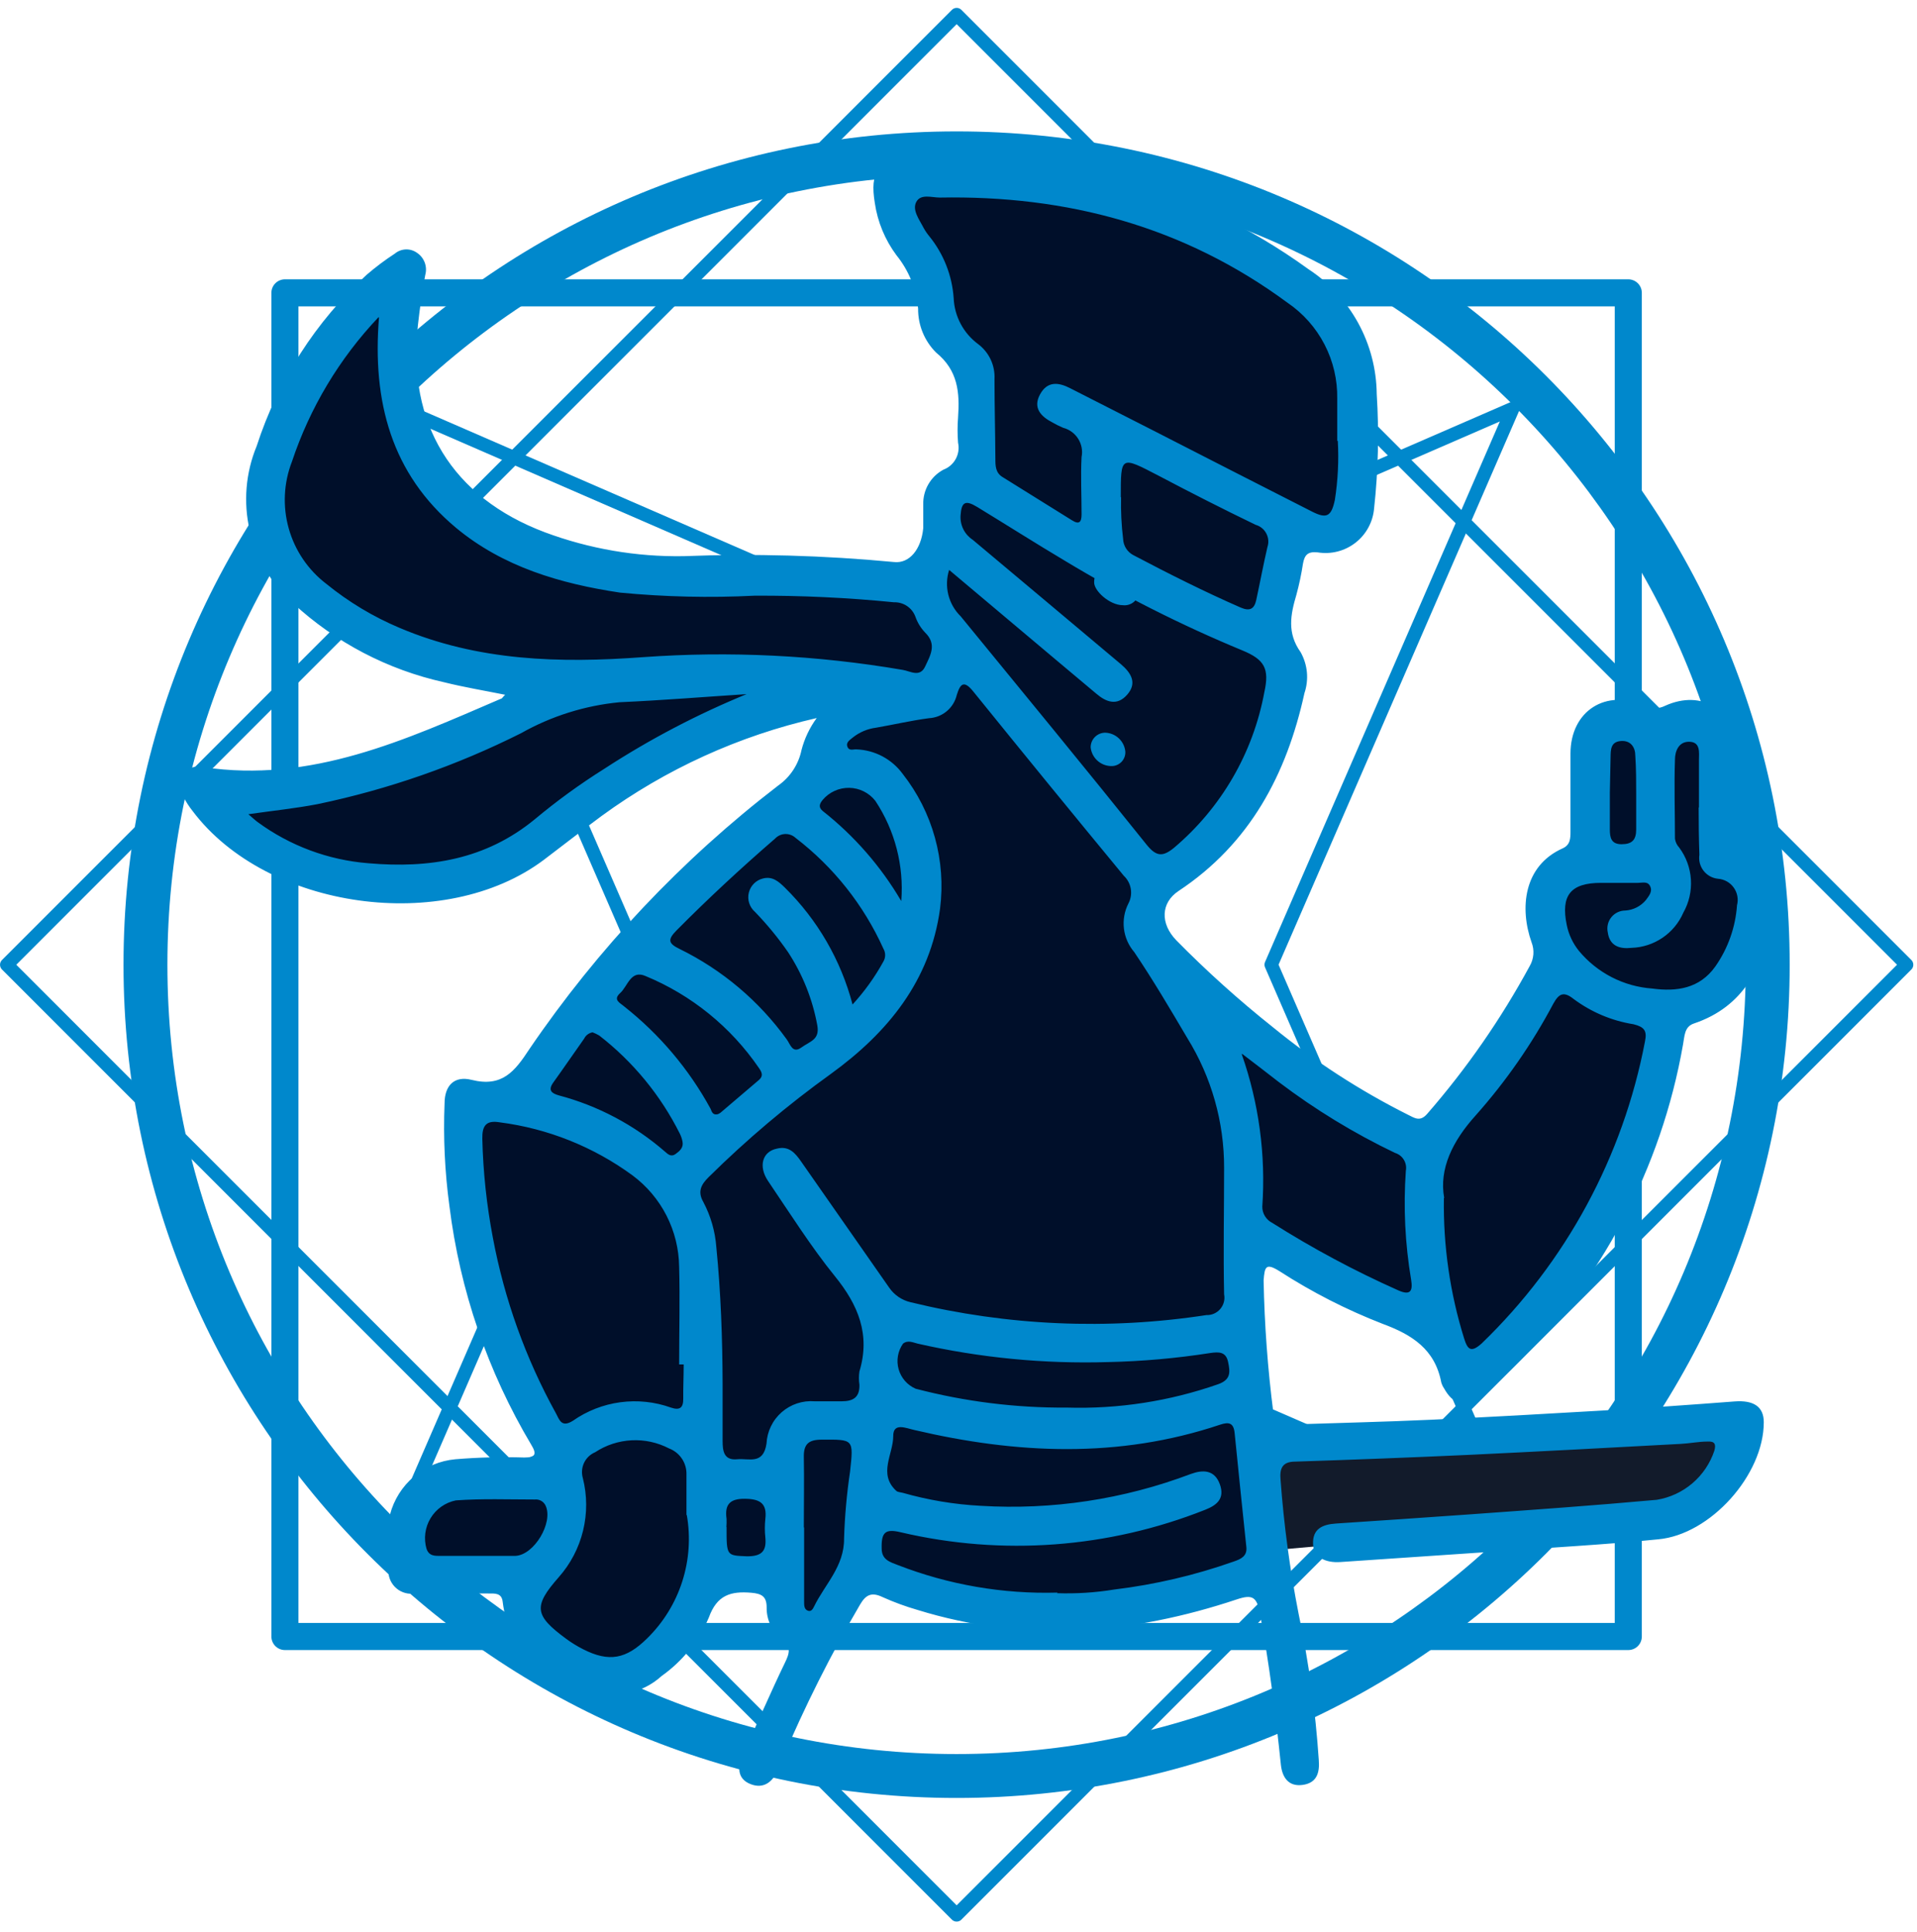 <svg width="131" height="132" viewBox="0 0 131 132" fill="none" xmlns="http://www.w3.org/2000/svg">
<path d="M65.37 121.338C95.984 121.338 120.8 96.521 120.8 65.907C120.8 35.294 95.984 10.477 65.37 10.477C34.757 10.477 9.94 35.294 9.94 65.907C9.94 96.521 34.757 121.338 65.37 121.338Z" stroke="#0088CC" stroke-width="3" stroke-miterlimit="10"/>
<path d="M65.374 1L0.462 65.912L65.374 130.825L130.287 65.912L65.374 1Z" stroke="#0088CC" stroke-width="0.92" stroke-linecap="round" stroke-linejoin="round"/>
<path d="M111.27 20.008H19.47V111.808H111.27V20.008Z" stroke="#0088CC" stroke-width="1.85" stroke-linecap="round" stroke-linejoin="round"/>
<path d="M65.37 44.418L27.38 27.908L43.88 65.908L27.38 103.908L65.37 87.408L103.38 103.908L86.87 65.908L103.38 27.908L65.37 44.418Z" stroke="#0088CC" stroke-width="0.92" stroke-linecap="round" stroke-linejoin="round"/>
<path d="M57.01 65.908C57.01 67.561 57.5 69.177 58.419 70.552C59.337 71.927 60.643 72.999 62.17 73.631C63.698 74.264 65.379 74.43 67.001 74.107C68.622 73.784 70.112 72.988 71.281 71.819C72.45 70.65 73.246 69.16 73.569 67.539C73.892 65.917 73.726 64.236 73.094 62.708C72.461 61.181 71.389 59.875 70.014 58.956C68.64 58.038 67.023 57.548 65.37 57.548C63.153 57.548 61.026 58.428 59.458 59.996C57.89 61.564 57.01 63.69 57.01 65.908Z" stroke="#0088CC" stroke-width="1.85" stroke-miterlimit="10"/>
<path d="M51.77 121.177C51.687 121.173 51.605 121.152 51.53 121.117C51.455 121.088 51.39 121.04 51.34 120.977C51.319 120.769 51.365 120.559 51.47 120.377L52.05 119.107C52.8 117.447 53.55 115.777 54.35 114.107C54.5 113.89 54.605 113.646 54.66 113.388C54.715 113.13 54.719 112.864 54.67 112.604C54.622 112.345 54.523 112.098 54.379 111.877C54.234 111.656 54.048 111.466 53.83 111.317C53.63 111.134 53.473 110.909 53.369 110.659C53.266 110.408 53.218 110.138 53.23 109.867C53.238 109.617 53.195 109.368 53.103 109.136C53.011 108.903 52.872 108.692 52.694 108.516C52.517 108.339 52.305 108.201 52.072 108.11C51.839 108.02 51.59 107.978 51.34 107.987H50.72C49.995 107.936 49.276 108.14 48.685 108.564C48.096 108.988 47.672 109.604 47.49 110.307C46.856 111.748 45.839 112.986 44.55 113.887C43.795 114.55 42.834 114.929 41.83 114.957C41.404 114.957 40.981 114.882 40.58 114.737C37.58 113.657 35.58 112.337 35.17 109.407C35.153 109.204 35.094 109.006 34.998 108.826C34.903 108.646 34.771 108.487 34.612 108.359C34.454 108.231 34.271 108.136 34.074 108.081C33.878 108.026 33.672 108.011 33.47 108.037H30.26C29.6 108.037 28.94 108.037 28.26 108.037C27.64 108.037 27.47 107.887 27.4 107.337C27.191 106.171 27.218 104.974 27.48 103.817C27.697 102.982 28.167 102.233 28.826 101.675C29.484 101.116 30.299 100.775 31.16 100.697C31.987 100.611 32.818 100.571 33.65 100.577H35.77C36.054 100.639 36.351 100.608 36.617 100.488C36.882 100.368 37.102 100.166 37.245 99.912C37.387 99.658 37.444 99.365 37.407 99.076C37.37 98.787 37.241 98.518 37.04 98.308C34.13 93.409 32.265 87.961 31.56 82.308C31.258 80.037 31.151 77.746 31.24 75.457C31.24 74.657 31.54 74.657 31.65 74.657C31.746 74.649 31.843 74.649 31.94 74.657C32.331 74.761 32.734 74.815 33.14 74.817C35.14 74.817 36.14 73.287 36.89 72.157C40.96 65.937 46.3 60.277 53.69 54.347C54.688 53.626 55.377 52.555 55.62 51.347C55.795 50.657 56.105 50.009 56.53 49.438L57.76 47.547L55.56 48.037C50.151 49.279 45.048 51.603 40.56 54.867C39.72 55.468 38.9 56.108 38.08 56.748C37.59 57.138 37.08 57.517 36.6 57.888C33.898 59.784 30.659 60.762 27.36 60.678C21.81 60.678 16.64 58.398 13.88 54.737C13.678 54.488 13.501 54.221 13.35 53.938C13.307 53.852 13.284 53.758 13.284 53.662C13.284 53.567 13.307 53.473 13.35 53.388C13.384 53.348 13.427 53.317 13.476 53.297C13.525 53.278 13.578 53.272 13.63 53.278H13.76C14.876 53.441 16.002 53.525 17.13 53.528C23.13 53.528 28.5 51.188 33.74 48.928L34.61 48.547C34.792 48.461 34.956 48.339 35.09 48.188L35.18 48.097L36.49 46.877L34.73 46.517L33.39 46.258C32.39 46.078 31.49 45.907 30.59 45.667C26.894 44.86 23.48 43.083 20.7 40.517C19.34 39.334 18.388 37.751 17.98 35.995C17.573 34.239 17.73 32.399 18.43 30.738C19.834 26.404 22.335 22.508 25.69 19.427C26.274 18.93 26.889 18.469 27.53 18.047C27.621 17.979 27.727 17.934 27.84 17.918C27.895 17.919 27.949 17.94 27.99 17.977C28.14 18.078 28.26 18.198 28.19 18.578C27.99 19.578 27.82 20.758 27.67 22.058C26.88 29.267 30.17 34.638 36.94 37.197C39.979 38.325 43.198 38.894 46.44 38.877H48.34H52.21C55.149 38.848 58.088 38.995 61.01 39.318H61.31C62.75 39.318 63.87 38.008 64.01 36.148C64.01 35.818 64.01 35.487 64.01 35.148C64.01 34.807 64.01 34.708 64.01 34.487C63.995 34.168 64.068 33.851 64.221 33.57C64.375 33.29 64.603 33.057 64.88 32.898C65.398 32.669 65.824 32.272 66.089 31.771C66.353 31.27 66.442 30.695 66.34 30.137C66.3 29.612 66.3 29.083 66.34 28.558C66.47 26.747 66.34 24.858 64.5 23.358C64.201 23.038 63.968 22.662 63.815 22.252C63.663 21.841 63.593 21.405 63.61 20.968C63.501 19.444 62.944 17.986 62.01 16.777C61.312 15.844 60.858 14.751 60.69 13.597C60.53 12.597 60.64 12.227 60.76 12.078C60.88 11.928 61.22 11.748 62.18 11.697C63.14 11.648 64.32 11.607 65.33 11.607C68.797 11.575 72.255 11.982 75.62 12.818C80.395 14.043 84.897 16.156 88.89 19.047C90.187 19.9 91.256 21.058 92.002 22.42C92.748 23.781 93.149 25.305 93.17 26.858V27.637C93.306 29.932 93.243 32.234 92.98 34.517C92.969 34.831 92.897 35.138 92.767 35.423C92.637 35.708 92.452 35.965 92.222 36.178C91.993 36.391 91.723 36.556 91.429 36.664C91.135 36.772 90.823 36.821 90.51 36.807H90.13H89.83C89.399 36.788 88.978 36.941 88.66 37.231C88.341 37.522 88.151 37.927 88.13 38.358C88.03 39.033 87.886 39.701 87.7 40.358C87.27 41.847 86.95 43.428 88.14 45.078C88.295 45.396 88.384 45.743 88.401 46.097C88.418 46.451 88.363 46.805 88.24 47.138C86.95 53.047 84.24 57.278 80.02 60.138C79.653 60.364 79.342 60.671 79.11 61.035C78.878 61.398 78.731 61.809 78.68 62.237C78.639 62.727 78.708 63.22 78.881 63.68C79.054 64.14 79.326 64.556 79.68 64.897C81.782 67.032 84.013 69.036 86.36 70.897C89.265 73.281 92.424 75.337 95.78 77.028L95.9 77.088C96.205 77.263 96.548 77.363 96.9 77.377C97.148 77.372 97.392 77.311 97.614 77.198C97.835 77.085 98.029 76.925 98.18 76.727C100.945 73.588 103.347 70.146 105.34 66.468C105.545 66.113 105.668 65.717 105.701 65.309C105.734 64.901 105.675 64.49 105.53 64.108C104.89 62.288 104.94 59.828 107.17 58.828C107.53 58.642 107.825 58.351 108.016 57.994C108.207 57.637 108.285 57.23 108.24 56.828V55.438C108.24 54.148 108.24 52.858 108.24 51.568C108.24 49.917 109.24 48.807 110.63 48.807C111.11 48.818 111.583 48.926 112.02 49.127C112.366 49.297 112.745 49.389 113.13 49.398C113.476 49.387 113.816 49.305 114.13 49.157C114.545 48.956 114.998 48.847 115.46 48.837C116.77 48.837 117.65 49.837 117.71 51.438C117.71 52.657 117.71 53.917 117.71 55.138V56.587C117.665 56.993 117.735 57.403 117.912 57.771C118.089 58.138 118.365 58.449 118.71 58.667C120.12 59.477 120.57 60.667 120.17 62.667C119.43 66.328 118 68.257 115.39 69.127C115.003 69.269 114.67 69.527 114.436 69.865C114.202 70.204 114.077 70.606 114.08 71.017C114.075 71.101 114.075 71.184 114.08 71.267C112.569 79.495 108.528 87.046 102.52 92.868C101.85 93.497 101.142 94.085 100.4 94.627C100.246 94.766 100.055 94.857 99.85 94.888C99.74 94.888 99.55 94.688 99.38 94.377L99.27 94.177C98.74 91.397 96.64 90.267 94.65 89.537C92.235 88.605 89.922 87.425 87.75 86.017C87.401 85.766 86.989 85.617 86.56 85.588C85.72 85.588 85.29 86.207 85.27 87.427C85.271 89.668 85.415 91.906 85.7 94.127C85.78 94.948 85.87 95.767 85.94 96.588C85.947 96.816 86.001 97.041 86.098 97.248C86.195 97.455 86.334 97.641 86.505 97.792C86.677 97.944 86.877 98.059 87.095 98.13C87.312 98.202 87.542 98.228 87.77 98.207L91.2 98.108C93.36 98.037 95.53 97.978 97.7 97.877C101.8 97.688 105.93 97.457 109.44 97.248C112.426 97.067 115.426 96.861 118.44 96.627H118.71C118.936 96.599 119.166 96.648 119.36 96.767C119.433 96.876 119.465 97.007 119.45 97.138C119.45 100.287 116.16 103.947 113.06 104.267C111.06 104.467 109.13 104.617 107.47 104.727L97.56 105.407L91.39 105.817H91.26C90.99 105.817 90.54 105.817 90.53 105.477C90.52 105.137 90.53 105.067 91.24 105.017L92.32 104.947L100.32 104.397L101.83 104.287C105.61 104.021 109.393 103.737 113.18 103.437C114.265 103.281 115.284 102.823 116.122 102.116C116.96 101.409 117.583 100.481 117.92 99.438C118.004 99.22 118.035 98.986 118.009 98.754C117.983 98.522 117.901 98.3 117.77 98.108C117.638 97.941 117.469 97.809 117.276 97.722C117.083 97.635 116.871 97.596 116.66 97.608H116.52L115.6 97.688L114.69 97.767L112.1 97.907C108.14 98.121 104.176 98.324 100.21 98.517C96.21 98.698 92.21 98.857 88.38 98.977C88.105 98.97 87.832 99.02 87.577 99.123C87.323 99.227 87.092 99.381 86.9 99.578C86.716 99.813 86.585 100.084 86.512 100.373C86.44 100.662 86.429 100.964 86.48 101.257C86.713 104.353 87.13 107.432 87.73 110.477C88.415 113.741 88.869 117.05 89.09 120.377C89.14 121.047 89.02 121.057 88.78 121.087H88.71C88.52 121.087 88.39 121.037 88.34 120.527C87.92 116.467 87.46 113.147 86.88 110.087C86.79 109.587 86.54 108.247 85.17 108.247C84.827 108.262 84.489 108.333 84.17 108.457C80.283 109.805 76.203 110.511 72.09 110.547C68.975 110.552 65.876 110.087 62.9 109.167C62.13 108.943 61.375 108.669 60.64 108.347C60.33 108.185 59.989 108.092 59.64 108.077C59.273 108.096 58.919 108.215 58.616 108.421C58.312 108.628 58.072 108.913 57.92 109.247C55.906 112.696 54.116 116.27 52.56 119.947L52.29 120.587C52.11 120.897 51.93 121.177 51.77 121.177Z" fill="#000F2A"/>
<path d="M86 98H119L114 103.5L86 106V98Z" fill="#121B2B"/>
<path d="M55.81 49.058C50.506 50.265 45.505 52.541 41.11 55.748C39.76 56.748 38.48 57.748 37.16 58.748C30.38 63.838 18.24 62.157 13.16 55.407C12.913 55.097 12.698 54.762 12.52 54.407C12.363 54.195 12.275 53.939 12.27 53.674C12.264 53.41 12.341 53.15 12.489 52.931C12.637 52.711 12.849 52.543 13.097 52.45C13.344 52.356 13.614 52.341 13.87 52.407C21.27 53.528 27.72 50.538 34.21 47.748C34.31 47.748 34.37 47.598 34.52 47.468C33.08 47.178 31.69 46.948 30.33 46.608C26.481 45.752 22.928 43.892 20.03 41.218C18.549 39.91 17.512 38.172 17.066 36.246C16.619 34.321 16.785 32.304 17.54 30.477C18.991 25.994 21.578 21.963 25.05 18.778C25.66 18.252 26.305 17.767 26.98 17.328C27.19 17.153 27.452 17.052 27.725 17.041C27.998 17.03 28.267 17.11 28.49 17.268C28.734 17.428 28.92 17.662 29.023 17.935C29.125 18.208 29.138 18.506 29.06 18.788C28.84 19.918 28.69 21.058 28.56 22.198C27.81 28.928 30.89 33.978 37.24 36.368C40.268 37.497 43.48 38.05 46.71 37.998C51.507 37.811 56.311 37.944 61.09 38.398C62.14 38.518 62.95 37.538 63.09 36.088C63.09 35.548 63.09 35.008 63.09 34.468C63.077 33.982 63.199 33.502 63.443 33.082C63.686 32.662 64.042 32.317 64.47 32.088C64.83 31.952 65.129 31.692 65.313 31.354C65.497 31.016 65.552 30.623 65.47 30.248C65.425 29.672 65.425 29.093 65.47 28.518C65.59 26.828 65.47 25.308 63.97 24.088C63.575 23.695 63.263 23.227 63.052 22.712C62.84 22.197 62.735 21.644 62.74 21.088C62.62 19.751 62.105 18.481 61.26 17.438C60.477 16.386 59.968 15.155 59.78 13.858C59.44 11.758 59.97 11.008 62.12 10.858C66.725 10.536 71.352 10.92 75.84 11.998C80.724 13.259 85.327 15.426 89.41 18.388C90.83 19.316 91.999 20.58 92.813 22.068C93.628 23.556 94.063 25.221 94.08 26.918C94.245 29.524 94.185 32.141 93.9 34.738C93.861 35.195 93.727 35.639 93.508 36.043C93.289 36.446 92.989 36.8 92.626 37.081C92.263 37.363 91.847 37.567 91.402 37.68C90.957 37.793 90.493 37.812 90.04 37.738C89.36 37.668 89.15 37.918 89.04 38.508C88.931 39.225 88.781 39.937 88.59 40.638C88.19 41.988 87.94 43.248 88.88 44.558C89.117 44.98 89.263 45.448 89.308 45.93C89.352 46.412 89.295 46.899 89.14 47.358C87.92 52.918 85.41 57.648 80.53 60.878C79.33 61.678 79.27 63.088 80.38 64.238C82.454 66.347 84.655 68.327 86.97 70.168C89.826 72.503 92.932 74.515 96.23 76.168C96.66 76.377 97.04 76.668 97.53 76.097C100.226 73.001 102.574 69.617 104.53 66.008C104.674 65.763 104.76 65.49 104.783 65.207C104.806 64.925 104.763 64.641 104.66 64.378C103.84 62.058 104.1 59.158 106.79 57.958C107.32 57.718 107.32 57.258 107.32 56.788C107.32 55.017 107.32 53.248 107.32 51.488C107.32 48.568 109.75 47.028 112.39 48.218C112.607 48.328 112.847 48.386 113.09 48.386C113.334 48.386 113.574 48.328 113.79 48.218C116.31 47.078 118.57 48.498 118.67 51.308C118.73 53.028 118.67 54.758 118.67 56.488C118.626 56.733 118.657 56.987 118.759 57.215C118.861 57.443 119.028 57.636 119.24 57.768C121.24 58.918 121.55 60.768 121.14 62.768C120.49 65.998 119.2 68.768 115.75 69.928C115.09 70.148 115.12 70.808 115.01 71.368C113.528 79.82 109.416 87.588 103.26 93.568C102.568 94.232 101.829 94.847 101.05 95.407C100.05 96.147 99.29 95.948 98.69 94.868C98.602 94.739 98.534 94.597 98.49 94.448C98.06 92.178 96.49 91.188 94.49 90.448C92.017 89.488 89.648 88.279 87.42 86.838C86.5 86.268 86.42 86.547 86.35 87.478C86.408 90.511 86.632 93.539 87.02 96.548C87.08 97.228 87.47 97.348 88.02 97.328C91.29 97.218 94.55 97.148 97.81 96.998C101.72 96.818 105.63 96.598 109.53 96.368C112.53 96.188 115.53 95.978 118.53 95.748C119.84 95.648 120.53 96.108 120.53 97.168C120.53 100.768 116.88 104.848 113.31 105.168C111.44 105.358 109.57 105.498 107.69 105.628L91.62 106.718C90.51 106.798 89.76 106.348 89.73 105.508C89.68 104.438 90.39 104.148 91.3 104.088C94.3 103.888 97.3 103.688 100.37 103.468C104.65 103.158 108.94 102.858 113.22 102.468C114.118 102.32 114.959 101.93 115.651 101.339C116.344 100.749 116.862 99.981 117.15 99.118C117.29 98.638 117.15 98.458 116.68 98.488C116.07 98.488 115.46 98.618 114.85 98.648C110.02 98.908 105.2 99.168 100.37 99.398C96.424 99.578 92.47 99.731 88.51 99.858C87.58 99.858 87.44 100.378 87.51 101.128C87.736 104.19 88.146 107.235 88.74 110.248C89.434 113.544 89.895 116.886 90.12 120.248C90.19 121.128 89.98 121.818 89.01 121.948C88.04 122.078 87.62 121.418 87.53 120.568C87.17 117.088 86.73 113.628 86.09 110.198C85.88 109.098 85.58 108.918 84.53 109.268C77.33 111.668 70.05 112.268 62.69 109.988C61.88 109.754 61.089 109.464 60.32 109.118C59.55 108.748 59.16 108.958 58.76 109.648C56.761 113.063 54.984 116.604 53.44 120.248C53.35 120.468 53.27 120.678 53.18 120.888C52.81 121.748 52.18 122.248 51.28 121.888C50.38 121.528 50.39 120.728 50.74 119.888C51.74 117.798 52.63 115.688 53.63 113.618C53.96 112.948 54.1 112.488 53.39 111.968C53.071 111.708 52.816 111.38 52.643 111.008C52.469 110.635 52.383 110.228 52.39 109.818C52.39 109.088 52.07 108.878 51.34 108.818C49.93 108.698 48.99 108.978 48.44 110.508C47.753 112.113 46.635 113.497 45.21 114.508C44.564 115.095 43.772 115.497 42.917 115.673C42.062 115.849 41.176 115.792 40.35 115.508C37.41 114.448 34.78 112.988 34.35 109.428C34.28 108.818 33.81 108.868 33.35 108.868C31.7 108.868 30.05 108.868 28.35 108.868C28.13 108.903 27.904 108.891 27.688 108.832C27.473 108.773 27.272 108.669 27.101 108.526C26.929 108.382 26.79 108.204 26.693 108.003C26.597 107.801 26.545 107.581 26.54 107.358C26.317 106.07 26.354 104.75 26.65 103.478C26.915 102.466 27.485 101.56 28.284 100.883C29.081 100.207 30.069 99.793 31.11 99.698C32.68 99.567 34.256 99.528 35.83 99.578C36.58 99.578 36.7 99.358 36.31 98.718C33.333 93.721 31.426 88.16 30.71 82.388C30.396 80.068 30.286 77.726 30.38 75.388C30.38 74.168 31.04 73.478 32.23 73.778C34.32 74.298 35.18 73.198 36.18 71.668C40.856 64.803 46.594 58.727 53.18 53.668C53.998 53.092 54.567 52.227 54.77 51.248C54.975 50.458 55.328 49.715 55.81 49.058ZM49.38 94.597V96.438C49.38 97.098 49.38 97.748 49.38 98.438C49.38 99.128 49.46 99.788 50.38 99.698C51.17 99.618 52.16 100.098 52.38 98.628C52.401 98.22 52.502 97.82 52.68 97.452C52.857 97.084 53.107 96.756 53.414 96.486C53.721 96.217 54.078 96.012 54.466 95.883C54.854 95.754 55.263 95.705 55.67 95.738C56.28 95.738 56.9 95.738 57.51 95.738C58.32 95.738 58.75 95.458 58.73 94.608C58.685 94.306 58.685 93.999 58.73 93.698C59.49 91.178 58.65 89.158 57.05 87.188C55.45 85.218 53.97 82.878 52.48 80.678C51.81 79.678 52.1 78.677 53.08 78.478C53.91 78.267 54.34 78.768 54.76 79.378C56.76 82.248 58.76 85.098 60.76 87.968C61.105 88.472 61.626 88.829 62.22 88.968C68.838 90.582 75.708 90.881 82.44 89.847C82.62 89.854 82.798 89.82 82.962 89.748C83.126 89.675 83.272 89.567 83.389 89.43C83.505 89.293 83.589 89.132 83.634 88.959C83.68 88.785 83.685 88.604 83.65 88.428C83.59 85.548 83.65 82.668 83.65 79.787C83.657 76.658 82.787 73.589 81.14 70.928C79.96 68.928 78.78 66.928 77.51 65.048C77.122 64.596 76.876 64.04 76.805 63.449C76.734 62.857 76.84 62.258 77.11 61.728C77.273 61.422 77.33 61.072 77.274 60.73C77.218 60.389 77.052 60.075 76.8 59.838C73.36 55.671 69.937 51.481 66.53 47.268C65.89 46.468 65.63 46.668 65.38 47.488C65.277 47.921 65.036 48.309 64.693 48.594C64.351 48.879 63.925 49.045 63.48 49.068C62.27 49.228 61.07 49.508 59.86 49.718C59.287 49.791 58.744 50.019 58.29 50.378C58.09 50.548 57.79 50.708 57.91 51.018C58.03 51.328 58.32 51.178 58.53 51.198C59.15 51.221 59.756 51.385 60.303 51.675C60.85 51.967 61.324 52.377 61.69 52.878C62.703 54.166 63.449 55.643 63.887 57.222C64.325 58.801 64.445 60.452 64.24 62.078C63.57 67.008 60.67 70.548 56.78 73.368C53.818 75.497 51.026 77.854 48.43 80.418C47.9 80.938 47.66 81.418 48.06 82.118C48.566 83.072 48.869 84.121 48.95 85.198C49.26 88.308 49.37 91.438 49.38 94.597ZM91.38 30.118C91.38 29.118 91.38 28.198 91.38 27.238C91.403 25.95 91.105 24.677 90.513 23.534C89.921 22.391 89.054 21.412 87.99 20.688C80.9 15.458 72.91 13.338 64.22 13.498C63.67 13.498 62.93 13.227 62.62 13.787C62.31 14.348 62.83 15.008 63.12 15.578C63.232 15.78 63.362 15.97 63.51 16.148C64.484 17.351 65.063 18.824 65.17 20.368C65.196 20.983 65.36 21.584 65.649 22.127C65.938 22.67 66.345 23.142 66.84 23.508C67.21 23.785 67.505 24.149 67.701 24.567C67.896 24.986 67.985 25.446 67.96 25.907C67.96 27.707 68.01 29.508 68.02 31.318C68.02 31.828 68.02 32.318 68.55 32.618L73.24 35.538C73.74 35.858 73.91 35.688 73.91 35.138C73.91 33.838 73.84 32.528 73.91 31.227C73.996 30.796 73.913 30.349 73.678 29.977C73.444 29.605 73.076 29.337 72.65 29.227C72.403 29.122 72.163 29.002 71.93 28.868C71.13 28.458 70.57 27.868 71.07 26.948C71.57 26.028 72.33 26.108 73.14 26.528L78.78 29.398C82.4 31.248 86.02 33.108 89.65 34.948C90.65 35.458 90.98 35.298 91.22 34.148C91.428 32.815 91.495 31.464 91.42 30.118H91.38ZM25.86 21.678C23.194 24.493 21.176 27.859 19.95 31.538C19.383 32.998 19.307 34.604 19.733 36.112C20.158 37.62 21.063 38.949 22.31 39.898C23.826 41.13 25.509 42.141 27.31 42.898C32.66 45.168 38.26 45.318 43.93 44.898C49.864 44.471 55.827 44.764 61.69 45.768C62.2 45.848 62.86 46.307 63.22 45.538C63.58 44.767 64.04 44.018 63.22 43.218C62.927 42.912 62.702 42.547 62.56 42.148C62.453 41.847 62.252 41.588 61.988 41.408C61.724 41.229 61.41 41.137 61.09 41.148C57.924 40.833 54.743 40.682 51.56 40.698C48.496 40.853 45.425 40.782 42.37 40.488C38.29 39.878 34.37 38.728 31.16 36.058C26.75 32.378 25.43 27.438 25.9 21.678H25.86ZM64.86 38.938C64.685 39.487 64.666 40.075 64.805 40.635C64.945 41.194 65.237 41.704 65.65 42.108C69.9 47.298 74.17 52.487 78.37 57.728C79.03 58.538 79.47 58.538 80.22 57.928C83.45 55.203 85.634 51.443 86.4 47.288C86.76 45.667 86.4 45.058 84.9 44.438C80.712 42.706 76.66 40.66 72.78 38.318C70.78 37.128 68.78 35.858 66.78 34.638C65.96 34.138 65.7 34.297 65.64 35.227C65.621 35.551 65.688 35.874 65.833 36.164C65.979 36.454 66.199 36.7 66.47 36.878C69.86 39.708 73.23 42.558 76.61 45.388C77.3 45.978 77.72 46.668 77.03 47.458C76.34 48.248 75.6 47.978 74.91 47.388L72.18 45.097L64.86 38.938ZM46.67 93.218H46.41C46.41 90.998 46.47 88.768 46.41 86.548C46.395 85.333 46.101 84.138 45.55 83.056C44.998 81.974 44.204 81.033 43.23 80.308C40.559 78.35 37.435 77.101 34.15 76.678C33.21 76.518 32.94 76.918 32.96 77.818C33.015 80.08 33.256 82.335 33.68 84.558C34.466 88.762 35.921 92.814 37.99 96.558C38.23 97.008 38.37 97.558 39.15 97.068C40.114 96.393 41.225 95.959 42.391 95.803C43.557 95.646 44.743 95.771 45.85 96.168C46.47 96.377 46.7 96.168 46.69 95.548C46.68 94.928 46.72 93.978 46.72 93.218H46.67ZM98.67 81.847C98.618 85.097 99.084 88.335 100.05 91.438C100.29 92.208 100.52 92.438 101.25 91.787C107.012 86.229 110.911 79.022 112.41 71.157C112.57 70.407 112.35 70.158 111.63 69.978C110.144 69.742 108.737 69.148 107.53 68.248C106.85 67.708 106.53 67.888 106.15 68.568C104.692 71.317 102.909 73.882 100.84 76.208C99.26 77.958 98.33 79.858 98.69 81.847H98.67ZM72.24 108.848C73.545 108.892 74.852 108.808 76.14 108.598C78.922 108.262 81.659 107.621 84.3 106.688C84.8 106.518 85.24 106.318 85.17 105.688C84.897 103.101 84.63 100.508 84.37 97.907C84.3 97.198 83.97 97.138 83.37 97.338C76.45 99.658 69.47 99.338 62.48 97.698C61.92 97.578 61.03 97.158 61.04 98.118C61.04 99.358 59.99 100.698 61.25 101.858C61.35 101.948 61.53 101.948 61.68 101.988C63.418 102.484 65.206 102.783 67.01 102.878C71.893 103.176 76.784 102.437 81.36 100.708C82.2 100.398 83 100.408 83.36 101.408C83.72 102.408 83.12 102.848 82.36 103.148C75.747 105.774 68.488 106.312 61.56 104.688C60.49 104.428 60.22 104.688 60.25 105.798C60.25 106.578 60.85 106.728 61.36 106.928C64.832 108.275 68.538 108.914 72.26 108.808L72.24 108.848ZM51.11 47.418C48.18 47.608 45.26 47.847 42.33 47.978C39.964 48.206 37.671 48.928 35.6 50.097C31.199 52.304 26.53 53.931 21.71 54.938C20.2 55.228 18.65 55.388 16.97 55.628C17.27 55.878 17.43 56.038 17.61 56.168C19.823 57.79 22.445 58.763 25.18 58.978C29.32 59.338 33.18 58.737 36.54 55.978C38.044 54.722 39.631 53.569 41.29 52.528C44.399 50.502 47.694 48.778 51.13 47.378L51.11 47.418ZM46.91 103.528V100.748C46.923 100.362 46.815 99.983 46.602 99.662C46.389 99.341 46.08 99.095 45.72 98.958C44.931 98.548 44.048 98.356 43.16 98.402C42.272 98.448 41.413 98.729 40.67 99.218C40.337 99.358 40.067 99.616 39.912 99.942C39.758 100.269 39.728 100.641 39.83 100.988C40.127 102.165 40.132 103.397 39.844 104.577C39.557 105.757 38.986 106.849 38.18 107.758C36.42 109.758 36.53 110.368 38.68 111.958C39.049 112.23 39.441 112.471 39.85 112.678C41.62 113.578 42.79 113.348 44.21 111.948C45.319 110.866 46.146 109.53 46.62 108.055C47.094 106.581 47.201 105.013 46.93 103.488L46.91 103.528ZM84.86 72.037C86.029 75.373 86.505 78.912 86.26 82.438C86.258 82.668 86.321 82.894 86.442 83.09C86.562 83.286 86.734 83.445 86.94 83.548C89.695 85.291 92.572 86.832 95.55 88.157C96.42 88.547 96.55 88.158 96.43 87.428C96.016 84.971 95.895 82.473 96.07 79.988C96.119 79.729 96.07 79.461 95.933 79.236C95.797 79.011 95.582 78.844 95.33 78.768C92.527 77.427 89.867 75.805 87.39 73.928C86.57 73.288 85.72 72.638 84.88 71.998L84.86 72.037ZM58.26 68.628C59.079 67.736 59.788 66.749 60.37 65.688C60.447 65.555 60.487 65.405 60.487 65.253C60.487 65.1 60.447 64.95 60.37 64.818C59.026 61.838 56.965 59.237 54.37 57.248C54.176 57.068 53.919 56.972 53.655 56.981C53.391 56.991 53.141 57.105 52.96 57.298C50.65 59.298 48.39 61.388 46.23 63.568C45.61 64.198 45.66 64.458 46.45 64.838C49.356 66.264 51.866 68.383 53.76 71.008C54 71.328 54.15 72.008 54.76 71.568C55.37 71.128 56.03 71.038 55.85 70.048C55.525 68.264 54.845 66.564 53.85 65.048C53.173 64.071 52.417 63.152 51.59 62.298C51.407 62.139 51.271 61.933 51.197 61.703C51.123 61.472 51.114 61.225 51.171 60.99C51.228 60.755 51.348 60.539 51.519 60.368C51.69 60.196 51.905 60.075 52.14 60.018C52.8 59.848 53.23 60.248 53.64 60.648C55.869 62.844 57.465 65.601 58.26 68.628ZM116.1 55.168C116.1 54.088 116.1 53.018 116.1 51.938C116.1 51.418 116.22 50.708 115.46 50.678C114.7 50.648 114.46 51.348 114.46 51.898C114.4 53.698 114.46 55.498 114.46 57.308C114.494 57.532 114.595 57.742 114.75 57.907C115.223 58.543 115.5 59.301 115.55 60.091C115.6 60.881 115.419 61.668 115.03 62.358C114.728 63.052 114.235 63.646 113.608 64.07C112.981 64.495 112.247 64.734 111.49 64.758C110.69 64.848 110 64.638 109.87 63.708C109.83 63.528 109.83 63.341 109.872 63.161C109.913 62.981 109.995 62.813 110.11 62.669C110.225 62.525 110.371 62.409 110.537 62.329C110.704 62.249 110.886 62.208 111.07 62.208C111.34 62.19 111.602 62.118 111.843 61.996C112.083 61.874 112.297 61.704 112.47 61.498C112.67 61.218 112.94 60.928 112.77 60.558C112.6 60.188 112.24 60.318 111.94 60.318C111.1 60.318 110.25 60.318 109.41 60.318C107.33 60.318 106.64 61.168 107.07 63.218C107.204 63.859 107.488 64.459 107.9 64.968C108.517 65.711 109.279 66.321 110.138 66.763C110.997 67.205 111.937 67.468 112.9 67.537C114.58 67.767 116.15 67.538 117.22 66.028C118.084 64.795 118.596 63.349 118.7 61.847C118.754 61.642 118.761 61.427 118.722 61.218C118.683 61.009 118.598 60.811 118.474 60.638C118.35 60.465 118.19 60.322 118.004 60.218C117.819 60.114 117.612 60.053 117.4 60.038C117.207 60.018 117.02 59.96 116.85 59.865C116.681 59.771 116.532 59.644 116.413 59.49C116.294 59.337 116.208 59.161 116.159 58.973C116.111 58.785 116.101 58.589 116.13 58.398C116.09 57.318 116.08 56.238 116.08 55.168H116.1ZM72.91 96.168C76.426 96.274 79.931 95.731 83.25 94.568C84.12 94.258 84.07 93.737 83.92 93.037C83.77 92.338 83.28 92.358 82.71 92.438C80.393 92.8 78.055 93.008 75.71 93.058C71.341 93.189 66.973 92.766 62.71 91.798C62.38 91.718 62.04 91.538 61.71 91.798C61.533 92.047 61.414 92.334 61.362 92.636C61.309 92.938 61.325 93.247 61.407 93.542C61.49 93.837 61.637 94.11 61.838 94.341C62.039 94.572 62.289 94.755 62.57 94.878C65.939 95.759 69.409 96.192 72.89 96.168H72.91ZM76.61 33.968C76.587 34.923 76.634 35.879 76.75 36.828C76.76 37.056 76.829 37.279 76.952 37.472C77.075 37.665 77.247 37.822 77.45 37.928C79.86 39.198 82.29 40.418 84.78 41.508C85.43 41.788 85.72 41.587 85.85 40.977C86.11 39.778 86.33 38.578 86.61 37.378C86.661 37.225 86.681 37.065 86.668 36.905C86.654 36.745 86.609 36.589 86.534 36.447C86.46 36.305 86.357 36.179 86.233 36.078C86.108 35.977 85.965 35.902 85.81 35.858C83.57 34.778 81.35 33.648 79.15 32.488C76.57 31.148 76.59 31.128 76.59 33.968H76.61ZM49.04 76.128C49.112 76.101 49.179 76.064 49.24 76.018L51.87 73.778C52.19 73.498 52.05 73.237 51.87 72.978C49.949 70.165 47.249 67.976 44.1 66.678C43.1 66.248 42.9 67.377 42.38 67.847C41.86 68.317 42.38 68.518 42.65 68.758C45.073 70.667 47.084 73.049 48.56 75.758C48.63 75.928 48.7 76.198 49.02 76.128H49.04ZM40.51 70.528C40.384 70.546 40.265 70.594 40.162 70.669C40.059 70.744 39.976 70.843 39.92 70.958C39.21 71.958 38.53 72.958 37.81 73.958C37.43 74.488 37.69 74.698 38.19 74.838C40.873 75.549 43.357 76.866 45.45 78.688C45.65 78.868 45.87 79.058 46.16 78.847C46.45 78.638 46.72 78.408 46.64 77.998C46.605 77.81 46.544 77.629 46.46 77.458C45.149 74.837 43.266 72.544 40.95 70.748C40.803 70.661 40.65 70.588 40.49 70.528H40.51ZM54.95 104.358V109.438C54.95 109.668 54.95 109.938 55.19 110.038C55.43 110.138 55.55 109.928 55.63 109.758C56.37 108.238 57.7 107.018 57.68 105.108C57.727 103.578 57.865 102.052 58.09 100.538C58.33 98.308 58.35 98.347 56.15 98.358C55.27 98.358 54.91 98.648 54.93 99.558C54.96 101.138 54.93 102.748 54.93 104.358H54.95ZM32.59 106.298C33.47 106.298 34.35 106.298 35.23 106.298C36.51 106.228 37.81 104.038 37.29 102.878C37.228 102.737 37.123 102.62 36.99 102.543C36.857 102.466 36.703 102.432 36.55 102.448C34.75 102.448 32.94 102.378 31.15 102.508C30.793 102.58 30.455 102.726 30.157 102.936C29.86 103.146 29.608 103.416 29.421 103.728C29.232 104.04 29.111 104.388 29.065 104.749C29.018 105.111 29.047 105.478 29.15 105.828C29.3 106.248 29.61 106.298 29.96 106.298H32.59ZM61.59 61.548C61.778 59.137 61.155 56.733 59.82 54.718C59.608 54.446 59.338 54.225 59.029 54.07C58.721 53.916 58.382 53.833 58.037 53.826C57.692 53.819 57.35 53.89 57.036 54.032C56.722 54.174 56.443 54.384 56.22 54.648C55.97 54.948 55.94 55.167 56.22 55.407C58.374 57.102 60.192 59.185 61.58 61.548H61.59ZM110.01 54.148C110.01 54.988 110.01 55.838 110.01 56.678C110.01 57.238 110.11 57.678 110.81 57.678C111.51 57.678 111.81 57.398 111.81 56.678C111.81 55.958 111.81 55.068 111.81 54.268C111.81 53.468 111.81 52.498 111.75 51.628C111.75 51.058 111.44 50.568 110.75 50.628C110.06 50.688 110.07 51.228 110.06 51.738L110.01 54.148ZM49.65 104.328C49.65 106.328 49.65 106.268 51.06 106.328C52.06 106.328 52.39 105.968 52.3 105.038C52.255 104.619 52.255 104.196 52.3 103.778C52.43 102.698 51.92 102.408 50.9 102.398C49.88 102.388 49.51 102.788 49.65 103.768C49.657 103.954 49.653 104.141 49.64 104.328H49.65Z" fill="#0088CC"/>
<path d="M76.9 51.338C76.909 51.471 76.889 51.605 76.842 51.73C76.795 51.856 76.722 51.97 76.627 52.064C76.532 52.159 76.418 52.232 76.293 52.279C76.168 52.327 76.034 52.346 75.9 52.338C75.556 52.325 75.228 52.189 74.976 51.953C74.725 51.718 74.566 51.4 74.53 51.058C74.53 50.792 74.636 50.538 74.823 50.35C75.011 50.163 75.265 50.058 75.53 50.058C75.874 50.07 76.203 50.207 76.454 50.442C76.706 50.677 76.864 50.995 76.9 51.338Z" fill="#0088CC"/>
<path d="M77.84 40.438C77.829 40.572 77.791 40.703 77.728 40.822C77.665 40.941 77.579 41.046 77.474 41.131C77.37 41.216 77.249 41.279 77.119 41.316C76.99 41.354 76.854 41.364 76.72 41.347C75.83 41.347 74.72 40.347 74.77 39.748C74.769 39.605 74.798 39.463 74.857 39.332C74.915 39.202 75 39.085 75.107 38.99C75.214 38.895 75.341 38.825 75.478 38.783C75.614 38.741 75.758 38.729 75.9 38.748C76.82 38.778 77.87 39.657 77.84 40.438Z" fill="#0088CC"/>
</svg>

